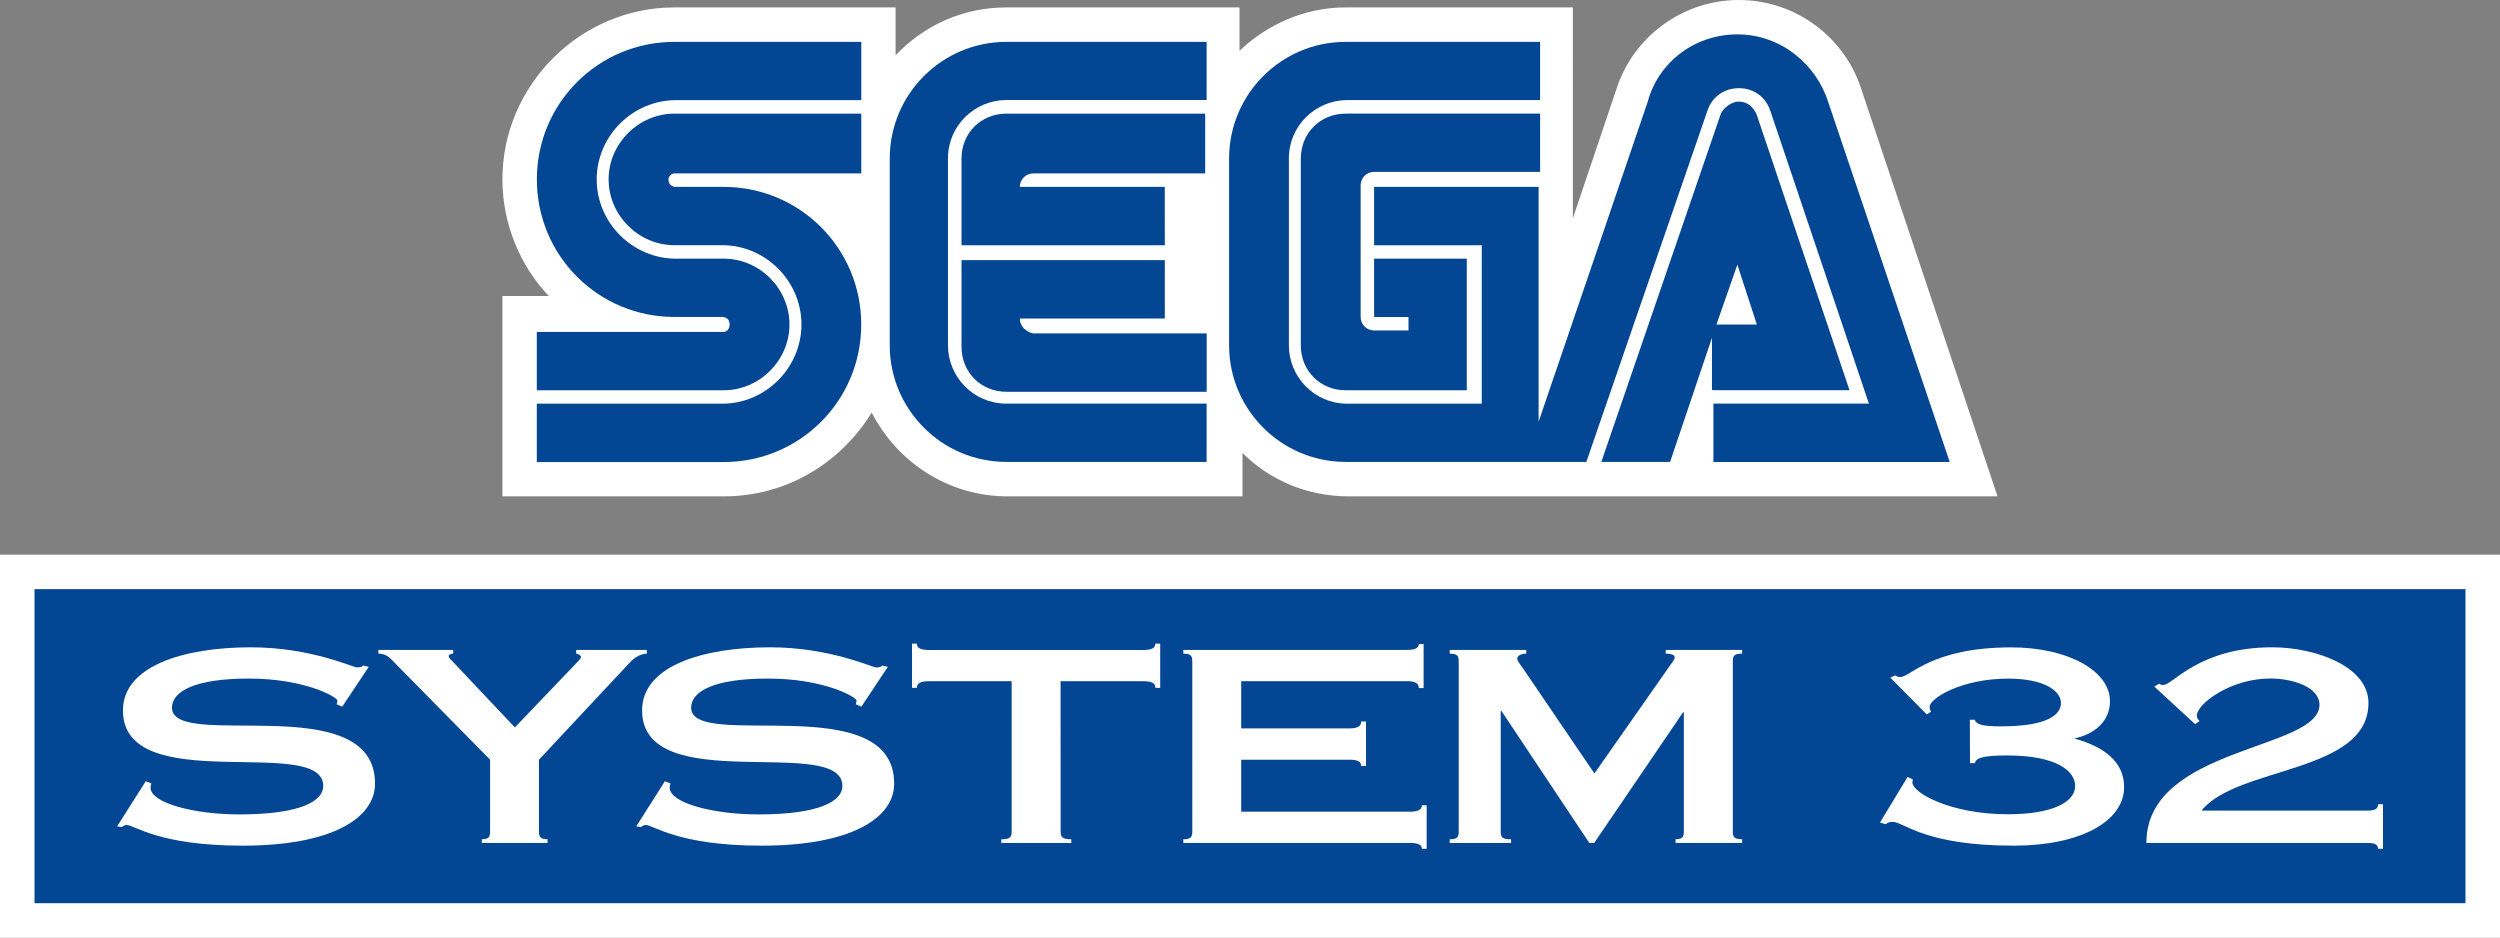 <?xml version="1.0" encoding="utf-8"?>
<!-- Generator: Adobe Illustrator 26.2.1, SVG Export Plug-In . SVG Version: 6.00 Build 0)  -->
<svg version="1.1" id="Layer_1" xmlns="http://www.w3.org/2000/svg" xmlns:xlink="http://www.w3.org/1999/xlink" x="0px" y="0px"
	 viewBox="0 0 3839 1440" style="enable-background:new 0 0 3839 1440;" xml:space="preserve">
<rect x="0" y="0" width="3839" height="1440" fill="#808080" stroke="none"/>
<style type="text/css">
	.st0{fill:#FFFFFF;}
	.st1{fill:#034693;}
</style>
<g>
	<g>
		<path class="st0" d="M2858.5,137.7C2833.2,57.4,2757.5,0,2670.2,0s-163,57.4-188.3,137.7l-66.6,197.5V11.4h-348.9
			c-62,0-119.4,25.3-163,66.6V11.4h-358.2c-66.6,0-126.3,27.6-169.9,73.4V11.4h-339.8c-144.6,0-264,119.5-264,264.1
			c0,68.9,27.6,133.2,71.2,179h-71.2v307.7h339.8c96.4,0,179-50.6,227.3-128.6c39,75.7,117,128.6,208.9,128.6H1908v-66.6
			c41.3,41.3,98.7,66.6,163,66.6h996.4L2858.5,137.7z"/>
		<g>
			<g>
				<g>
					<path class="st1" d="M1111.4,509.7H824.3v89.6h287c55.1,0,101-45.9,101-101s-45.8-101.1-100.9-101.1H1038
						c-66.6,0-121.7-55.1-121.7-121.7s55.1-121.7,121.7-121.7h284.6V64.3h-287c-117,0-211.2,94.2-211.2,211.2
						s94.2,211.2,211.2,211.2h73.4c6.9,0,11.4,4.6,11.4,11.4C1120.5,505.1,1115.9,509.7,1111.4,509.7z"/>
					<path class="st1" d="M1035.6,266.3h287v-91.8h-287c-55.1,0-101,45.9-101,101s45.9,101,101,101h73.4
						c66.6,0,121.7,55.1,121.7,121.7s-55.1,121.7-121.6,121.7H824.3v89.6h287c117,0,211.2-94.2,211.2-211.2S1228.3,287,1111.3,287
						h-73.4c-6.9,0-11.4-4.6-11.4-11.4C1026.4,270.9,1031,266.3,1035.6,266.3z"/>
				</g>
				<g>
					<path class="st1" d="M2066.4,174.5c-39,0-68.9,29.9-68.9,68.9v287c0,39,29.9,68.9,68.9,68.9h186V397.2h-142.3v89.6h52.8v20.7
						h-52.8c-11.4,0-20.7-9.2-20.7-20.7V284.6c0-11.4,9.2-20.7,20.7-20.7H2365v-89.5h-298.6V174.5z"/>
					<path class="st1" d="M2631.2,599.2h208.9l-142.3-422.5c-4.6-11.4-13.7-20.7-27.6-20.7c-11.4,0-23,9.2-27.6,18.4L2459,709.3
						h105.6l64.3-190.6V599h2.3L2631.2,599.2L2631.2,599.2z M2667.9,406.4l29.9,91.9h-62L2667.9,406.4z"/>
					<path class="st1" d="M2808,158.4c-18.4-59.7-73.4-105.6-140-105.6s-121.7,43.6-137.7,103.3l-167.6,491.4V287h-252.6v89.6h165.3
						v243.3h-206.6c-50.6,0-89.6-41.3-89.6-89.6v-287c0-50.6,41.3-89.6,89.6-89.6H2365V64.3h-298.6c-98.7,0-179,80.3-179,179v287
						c0,98.7,80.3,179,179,179H2436l186-539.5c6.9-20.7,25.3-34.4,48.2-34.4c23,0,41.3,13.7,48.2,34.4l151.5,450h-238.8v89.6H2994
						l0,0L2808,158.4z"/>
				</g>
				<g>
					<path class="st1" d="M1545.3,619.8c-50.6,0-89.6-41.3-89.6-89.6v-287c0-50.6,41.3-89.6,89.6-89.6h307.6V64.3h-307.6
						c-98.7,0-179,80.3-179,179v287c0,98.7,80.3,179,179,179h307.6v-89.5H1545.3z"/>
					<path class="st1" d="M1566,489.1h222.7v-89.6h-312.2v133.2c0,39,29.9,68.9,68.9,68.9H1853V512h-266.3
						C1575.1,509.7,1566,500.5,1566,489.1z"/>
					<path class="st1" d="M1788.6,287H1566c0-11.4,9.2-20.7,20.7-20.7h264v-91.8h-305.3c-39,0-68.9,29.9-68.9,68.9v133.2h312.2
						C1788.6,376.5,1788.6,287,1788.6,287z"/>
				</g>
			</g>
		</g>
	</g>
	<g>
		<g>
			<g>
				<rect x="26.5" y="878.2" class="st1" width="3786" height="535.3"/>
				<path class="st0" d="M3839,1440H0V851.7h3839V1440z M53,1387h3733V904.7H53V1387z"/>
			</g>
		</g>
		<g>
			<g>
				<path class="st0" d="M3024.9,1105.2h7.5c2.1,6.9,10.5,10.2,40.3,10.2c72.5,0,92.1-18.4,92.1-35.8c0-18.7-25.5-37.5-81-37.5
					c-71.5,0-120.7,30.1-120.7,43.5c0,2.8,1.1,5.3,2.1,7.4l-6.4,4.1l-56.1-56.6l7.5-3.3c2.1,1.2,4.7,2.5,7.9,2.5
					c15.4,0,47.6-45.6,170.5-45.6c86.3,0,151.5,35.8,151.5,82.6c0,27.7-19.5,49.3-53.5,57v0.8c44.5,12.2,75.2,35.5,75.2,74.1
					c0,52.5-66.7,90-169.5,90c-138.2,0-168.4-36.6-186.4-36.6c-4.3,0-7.5,1.6-10.5,3.6l-8.5-2.5l42.4-70l7.9,3.6
					c0,1.2-0.5,2.8-0.5,4.9c0,15.9,58.7,48.8,146.6,48.8c66.7,0,103.3-17.9,103.3-43.5c0-22.4-27.5-46.8-104.3-46.8
					c-39.7,0-48.2,4.5-49.7,11.8h-7.5L3024.9,1105.2L3024.9,1105.2z"/>
				<path class="st0" d="M3308.1,1054.3l7.5-4.5c1.1,1.2,3.2,2,6.4,2c14.8,0,54.5-57.8,167.3-57.8c65.6,0,147.7,28.9,147.7,85.5
					c0,108.3-202.3,96.9-256.3,165.3h255.2c11.6,0,15.9-3.3,15.9-9.8h7.5v68.4h-7.5c0-5.7-4.3-9-15.9-9H3296
					c0-148.6,265.8-142.1,265.8-212.2c0-26.5-39.7-40.3-75.7-40.3c-60.9,0-112.7,39.1-112.7,57c0,3.6,2.1,6.1,4.3,8.2l-6.9,4.9
					L3308.1,1054.3z"/>
			</g>
			<g>
				<path class="st0" d="M525.5,1085.2l-8.5-3.7c0.5-1.6,1.1-3.7,1.1-5.7c0-5.3-49.8-33.8-136-33.8c-82.6,0-118,19.5-118,44.8
					c0,66.8,311.8-30.9,311.8,116.5c0,53.8-67.8,95.3-203.3,95.3c-129.2,0-166.2-31.8-178.4-31.8c-3.2,0-4.8,2-7.4,3.3l-6.9-1.2
					l43.9-69.2l8.5,3.3c0,1.6-1.1,3.3-1.1,6.5c0,24,68.3,41.1,136,41.1c96.3,0,129.2-21.2,129.2-43.6c0-79.8-307.6,19.1-307.6-116.1
					c0-68.4,93.7-96.9,196.4-96.9c92.1,0,156.7,30.9,163,30.9c6.9,0,7.9-1.6,9.5-2.9l8.5,2L525.5,1085.2z"/>
				<path class="st0" d="M695.9,998v5.7c-3.7,0-6.9,1.6-6.9,3.7c0,2.9,3.2,5.3,7.4,9.8l94.2,99.8l97.4-101.8
					c2.1-2.4,4.2-4.9,4.2-6.1c0-2.4-3.7-4.9-7.4-5.3V998h108.5v5.7c-11.1,0.4-20.1,6.9-27.5,15.1l-138.2,147.8v109.9
					c0,9,2.6,12.2,13.2,12.2v5.7H739.9v-5.7c10.6,0,12.7-3.3,12.7-12.2v-109.9L607,1018.8c-7.9-8.1-13.2-15.1-25.9-15.1V998H695.9z"
					/>
				<path class="st0" d="M1322.7,1085.2l-8.5-3.7c0.5-1.6,1.1-3.7,1.1-5.7c0-5.3-49.8-33.8-136-33.8c-82.6,0-118,19.5-118,44.8
					c0,66.8,311.8-30.9,311.8,116.5c0,53.8-67.8,95.3-203.3,95.3c-129.2,0-166.2-31.8-178.4-31.8c-3.2,0-4.8,2-7.4,3.3l-6.9-1.2
					l43.9-69.2l8.5,3.3c0,1.6-1.1,3.3-1.1,6.5c0,24,68.3,41.1,136,41.1c96.3,0,129.2-21.2,129.2-43.6c0-79.8-307.6,19.1-307.6-116.1
					c0-68.4,93.7-96.9,196.4-96.9c92.1,0,156.7,30.9,163,30.9c6.9,0,7.9-1.6,9.5-2.9l8.5,2L1322.7,1085.2z"/>
				<path class="st0" d="M1628.7,1276.6c0,9,2.6,12.2,16.4,12.2v5.7h-107.5v-5.7c13.8,0,15.9-3.3,15.9-12.2v-230.5h-127.6
					c-12.7,0-18,3.3-18,10.2h-7.4v-68h7.4c0,6.5,5.3,9.8,18,9.8h330.3c12.7,0,18-3.3,18-9.8h7.4v68h-7.4c0-6.9-5.3-10.2-18-10.2
					h-127.6L1628.7,1276.6L1628.7,1276.6z"/>
				<path class="st0" d="M1817.1,1288.8c11.6,0,13.8-3.3,13.8-12.2V1016c0-9-2.1-12.2-13.8-12.2V998h343.6c12.7,0,18-3.3,18-9h7.4
					v67.6h-7.4c0-7.3-5.3-10.6-18-10.6H1906v72.5h166.2c12.7,0,18-3.3,18-10.6h7.4v68.4h-7.4c0-3.3-1.1-5.7-4.2-7.3
					c-2.6-1.6-7.4-2.4-13.8-2.4H1906v79.8h259.4c12.7,0,18-3.3,18-9.8h7.4v66.8h-7.4c0-5.7-5.3-9-18-9h-348.3L1817.1,1288.8
					L1817.1,1288.8z"/>
				<path class="st0" d="M2675.2,998v5.7c-12.2,0-14.3,3.3-14.3,12.2v260.6c0,9,2.1,12.2,14.3,12.2v5.7H2573v-5.7
					c10.6,0,12.7-3.3,12.7-12.2v-182.8h-1.1L2448,1294.5h-7.4l-135-202.8h-1.1v184.9c0,9,2.1,12.2,15.9,12.2v5.7h-94.2v-5.7
					c11.6,0,13.8-3.3,13.8-12.2V1016c0-9-2.1-12.2-13.8-12.2V998h117.5v5.7c-6.9,0-13.8,2.9-13.8,7.7c0,3.7,3.7,7.3,11.6,19.1
					l106.9,157.2l117.5-167.8c2.6-3.3,5.8-7.7,5.8-10.6c0-3.7-4.8-5.3-13.8-5.7V998H2675.2z"/>
			</g>
		</g>
	</g>
</g>
</svg>

